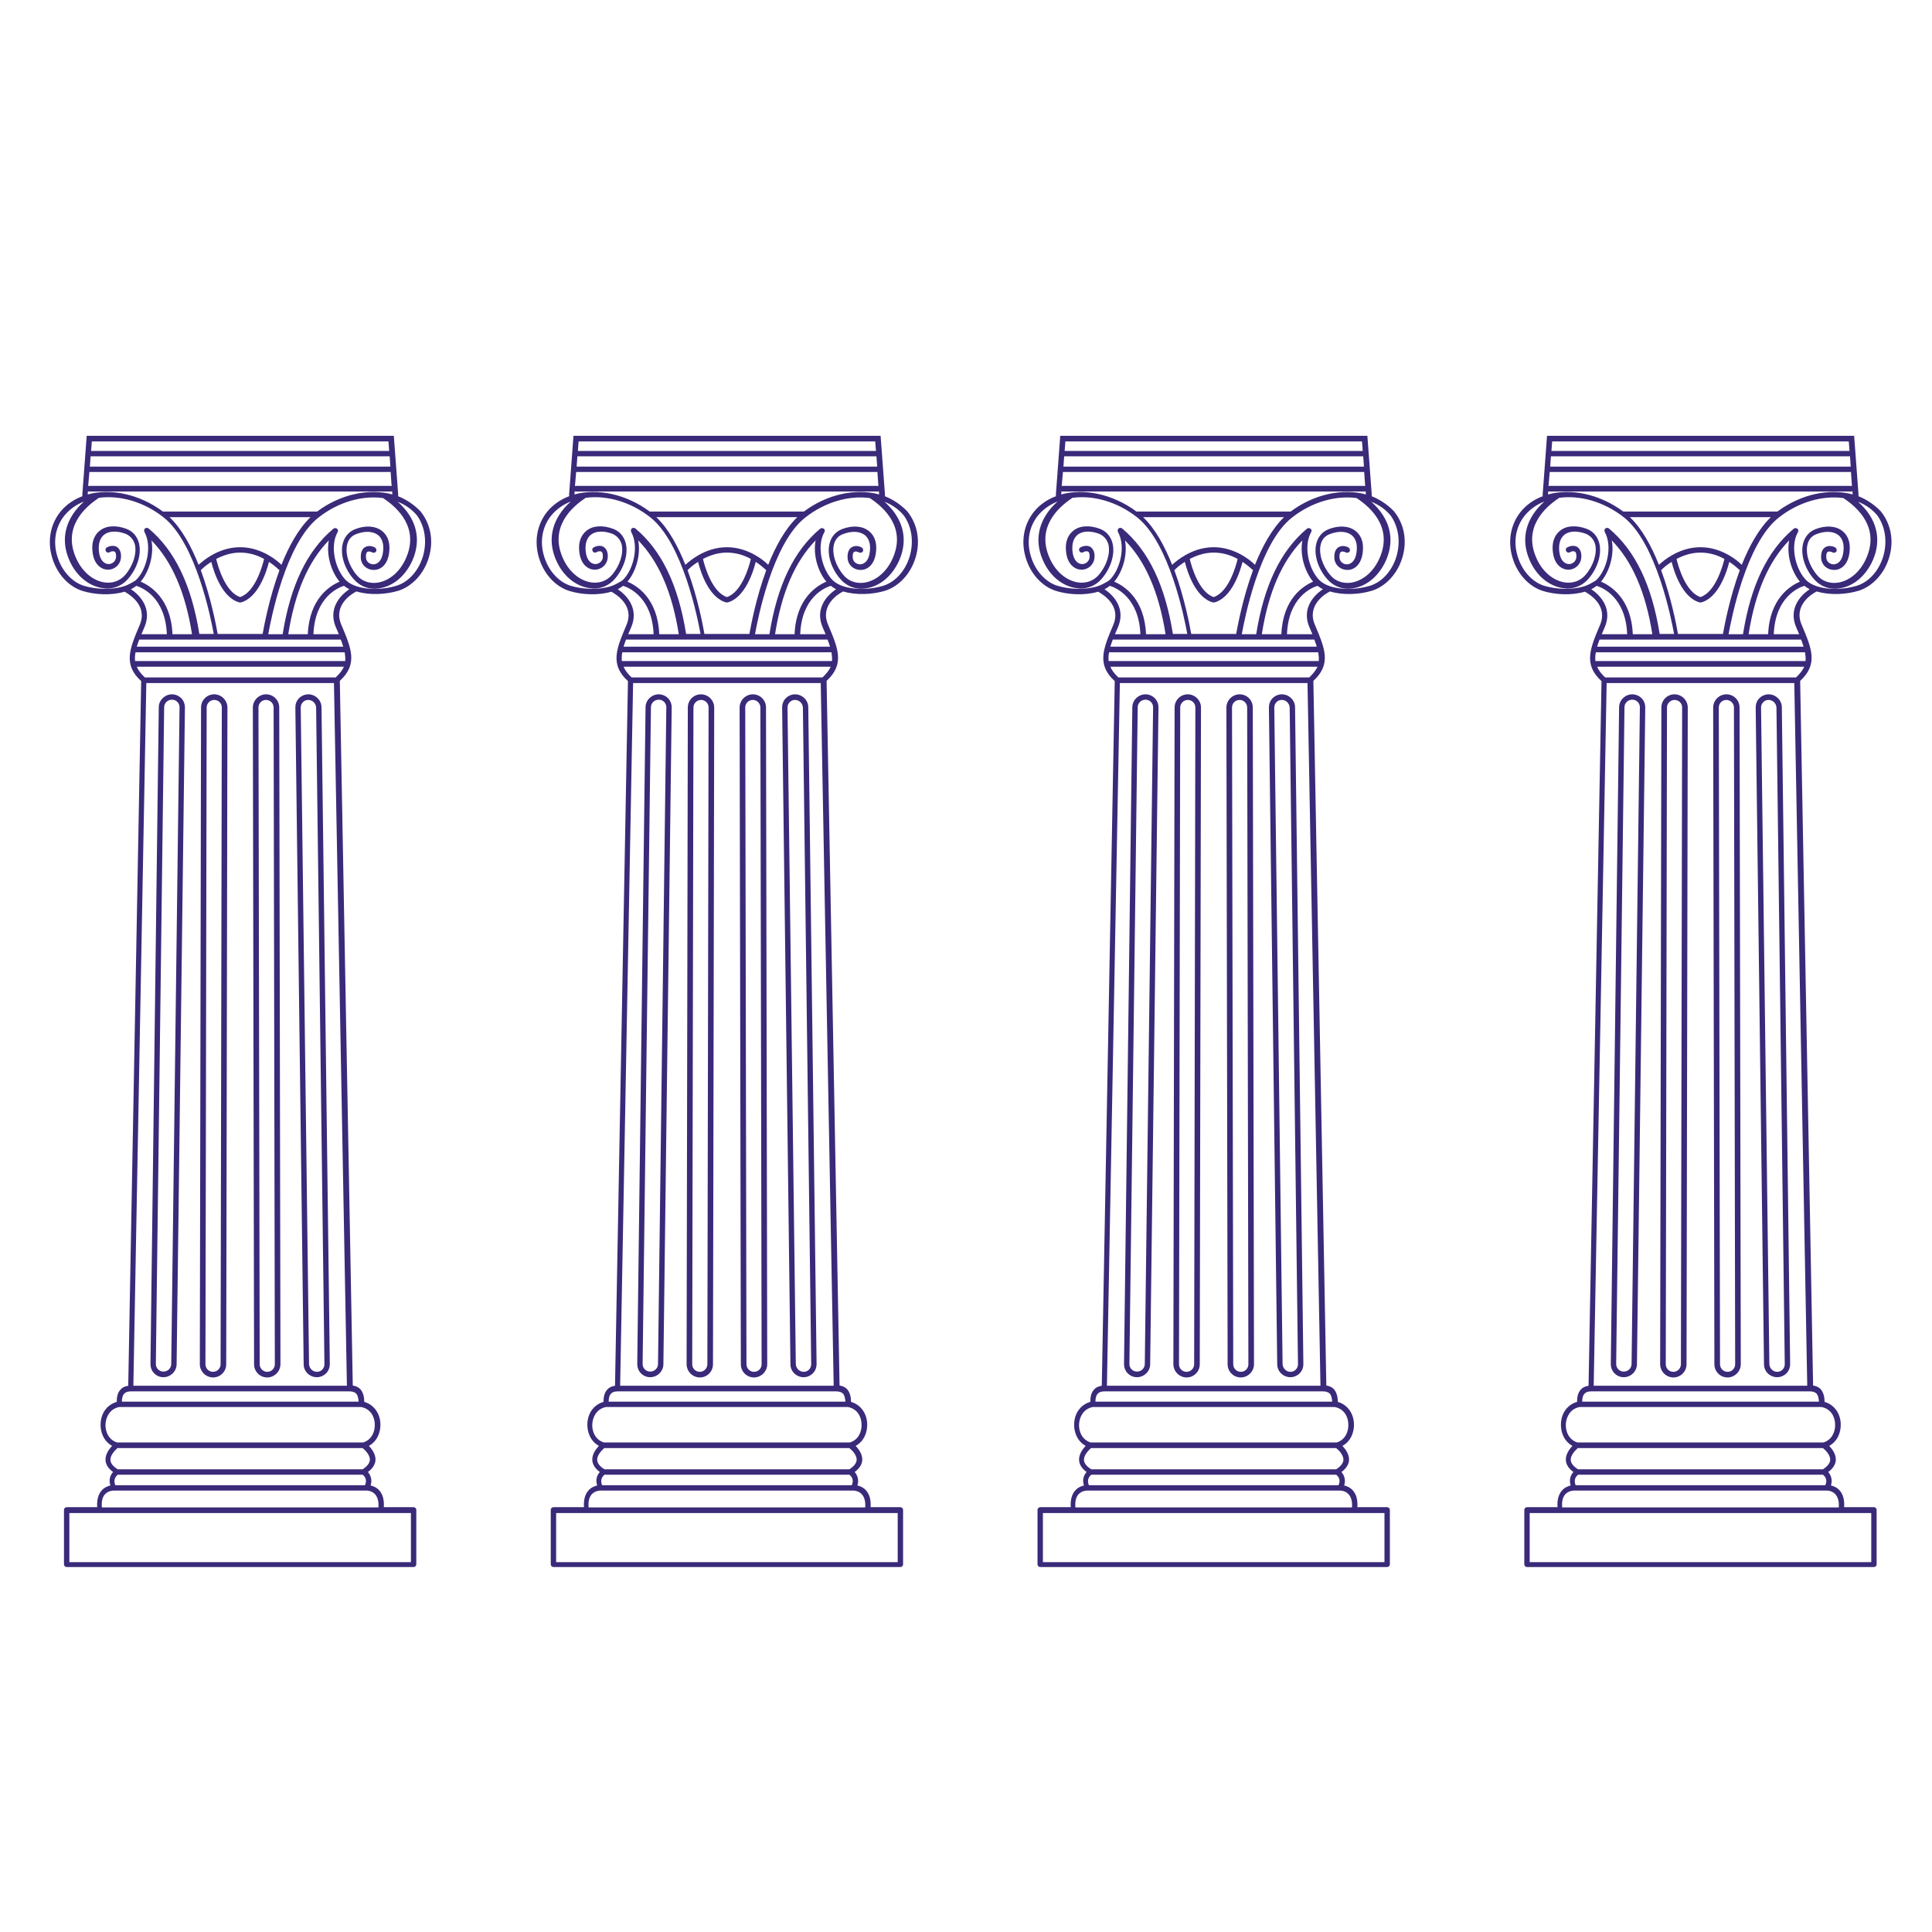 <svg xmlns="http://www.w3.org/2000/svg" xmlns:xlink="http://www.w3.org/1999/xlink" width="2000" zoomAndPan="magnify" viewBox="0 0 1500 1500" height="2000" preserveAspectRatio="xMidYMid meet" version="1.0"><defs><clipPath id="6418f84bb3"><path d="M 38 338.227 L 335 338.227 L 335 1216.781 L 38 1216.781 Z M 38 338.227 " clip-rule="nonzero"/></clipPath><clipPath id="ee8b56d3ba"><path d="M 416 338.227 L 713 338.227 L 713 1216.781 L 416 1216.781 Z M 416 338.227 " clip-rule="nonzero"/></clipPath><clipPath id="470be31421"><path d="M 794 338.227 L 1091 338.227 L 1091 1216.781 L 794 1216.781 Z M 794 338.227 " clip-rule="nonzero"/></clipPath><clipPath id="d9eba202fb"><path d="M 1172 338.227 L 1469 338.227 L 1469 1216.781 L 1172 1216.781 Z M 1172 338.227 " clip-rule="nonzero"/></clipPath></defs><g clip-path="url(#6418f84bb3)"><path fill="#3a2a79" d="M 308.988 385.215 C 309.176 384.836 309.176 384.645 309.176 384.266 L 305.762 338.359 L 67.316 338.359 L 63.898 384.266 C 63.898 384.645 63.898 384.836 64.09 385.215 C 57.449 387.68 51.57 391.664 47.016 397.164 C 39.051 407.031 36.586 420.117 40.566 433.207 C 44.363 445.727 53.277 455.402 64.09 458.816 C 73.953 461.852 86.664 462.422 96.719 459.387 C 100.133 461.281 114.93 470.008 108.48 485.184 C 100.703 503.586 95.391 515.914 109.617 528.812 L 99.562 1075.895 C 97.285 1076.273 95.199 1077.035 93.871 1078.551 C 91.027 1081.207 90.648 1085.379 90.648 1088.414 C 83.438 1090.504 78.508 1096.762 78.129 1105.109 C 77.75 1111.559 80.402 1118.957 87.043 1122.562 C 84.766 1125.027 81.73 1129.012 81.922 1133.562 C 82.109 1136.977 84.008 1140.203 87.801 1142.859 C 85.715 1145.133 84.199 1148.738 85.715 1153.293 C 83.629 1153.859 80.973 1154.809 78.887 1157.273 C 76.23 1160.309 75.094 1164.672 75.473 1170.176 L 51.762 1170.176 C 50.621 1170.176 49.672 1171.121 49.672 1172.262 L 49.672 1214.562 C 49.672 1215.703 50.621 1216.648 51.762 1216.648 L 321.129 1216.648 C 322.266 1216.648 323.215 1215.703 323.215 1214.562 L 323.215 1172.262 C 323.215 1171.121 322.266 1170.176 321.129 1170.176 L 297.984 1170.176 C 298.363 1164.672 297.227 1160.309 294.57 1157.273 C 292.484 1154.809 289.828 1153.859 287.742 1153.293 C 289.258 1148.738 287.551 1145.133 285.656 1142.859 C 289.258 1140.203 291.344 1136.977 291.535 1133.562 C 291.727 1129.012 288.691 1125.027 286.414 1122.562 C 293.051 1118.957 295.707 1111.559 295.328 1105.109 C 294.949 1096.953 290.016 1090.504 282.809 1088.414 C 282.809 1085.379 282.238 1081.207 279.586 1078.363 C 278.066 1076.844 276.168 1076.086 273.895 1075.707 L 263.84 528.625 C 278.066 515.535 272.754 503.395 264.977 484.996 C 258.527 469.82 273.133 460.902 276.738 459.195 C 286.602 462.23 299.504 461.66 309.367 458.625 C 319.988 455.211 329.094 445.539 332.887 433.02 C 336.871 419.93 334.406 406.84 326.438 396.977 C 321.508 391.855 315.625 387.871 308.988 385.215 Z M 71.297 342.723 L 301.59 342.723 L 302.156 350.121 L 70.73 350.121 Z M 70.352 354.293 L 302.539 354.293 L 303.105 362.262 L 69.781 362.262 Z M 69.402 366.434 L 303.297 366.434 L 304.055 377.438 C 303.863 377.438 303.676 377.246 303.297 377.246 L 69.211 377.246 C 69.023 377.246 68.832 377.246 68.453 377.438 Z M 68.262 381.422 C 68.645 381.609 68.832 381.609 69.211 381.609 L 303.484 381.609 C 303.863 381.609 304.246 381.422 304.434 381.422 L 304.625 383.887 C 286.98 378.953 264.41 383.508 246.199 397.164 L 126.5 397.164 C 108.098 383.508 85.715 378.953 68.074 383.887 Z M 185.875 467.73 C 186.062 467.73 186.254 467.73 186.445 467.73 C 186.633 467.73 186.824 467.73 187.012 467.73 C 200.48 464.129 206.93 443.832 208.828 436.242 C 212.621 438.707 215.277 441.176 216.984 442.691 C 209.016 464.316 205.035 485.941 203.895 492.203 L 168.992 492.203 C 167.852 485.754 163.871 464.316 155.902 442.691 C 157.609 440.984 160.266 438.52 164.059 436.242 C 165.957 444.02 172.406 464.129 185.875 467.73 Z M 167.852 433.965 C 172.977 431.312 179.234 429.035 186.445 429.035 C 193.652 429.035 199.91 431.121 205.035 433.965 C 203.707 439.656 198.016 459.766 186.445 463.559 C 174.871 459.766 169.18 439.656 167.852 433.965 Z M 208.637 431.121 C 202.758 427.707 195.168 424.859 186.445 424.859 C 177.719 424.859 170.129 427.707 164.25 431.121 C 159.887 433.586 156.473 436.434 154.195 438.52 C 148.504 424.293 141.105 410.445 131.621 401.527 L 241.074 401.527 C 231.59 410.633 224.191 424.293 218.504 438.52 C 216.414 436.434 213 433.586 208.637 431.121 Z M 96.148 455.211 C 95.957 455.211 95.957 455.211 96.148 455.211 C 87.043 458.059 74.523 457.68 65.227 454.832 C 55.934 451.988 47.965 443.262 44.551 432.07 C 40.945 420.496 43.035 408.738 50.242 400.012 C 54.227 395.27 59.348 391.664 65.227 389.387 C 51 402.098 46.637 418.223 53.656 434.535 C 58.777 446.676 68.453 454.832 79.266 456.539 C 80.594 456.73 81.73 456.918 83.059 456.918 C 89.508 456.918 95.199 454.266 99.375 449.52 C 106.582 441.176 109.996 430.363 107.91 421.824 C 106.582 416.516 103.168 412.531 98.234 410.633 C 90.27 407.598 82.492 407.977 77.559 411.961 C 74.332 414.426 70.73 419.359 71.867 428.656 C 73.004 438.707 79.074 442.312 83.82 442.312 C 89.129 442.312 93.305 438.328 93.871 433.398 C 94.441 428.086 92.355 425.809 90.836 424.672 C 87.992 422.965 84.578 424.102 82.871 425.051 C 81.922 425.621 81.543 426.949 82.301 428.086 C 82.871 429.035 84.199 429.414 85.336 428.656 C 86.094 428.086 87.801 427.707 88.941 428.277 C 89.887 428.844 90.27 430.363 90.078 432.828 C 89.699 436.055 86.855 437.949 84.387 437.949 C 81.164 437.949 77.559 435.293 76.801 428.086 C 76.23 422.207 77.559 417.844 80.785 415.188 C 84.578 412.152 90.836 411.961 97.477 414.426 C 101.082 415.945 103.547 418.789 104.684 422.586 C 106.391 429.602 103.355 439.277 97.098 446.484 C 93.113 451.039 87.234 453.125 80.973 452.176 C 71.68 450.66 63.332 443.449 58.777 432.637 C 48.914 409.496 65.418 394.129 76.23 386.922 C 76.422 386.73 76.609 386.543 76.609 386.543 C 92.543 384.266 111.516 389.387 127.07 401.719 C 152.109 421.637 163.68 479.684 165.957 492.203 L 154.766 492.203 C 148.695 454.266 135.797 427.328 115.309 410.254 C 114.551 409.684 113.41 409.684 112.652 410.254 C 111.895 410.824 111.703 411.961 112.082 412.91 C 118.531 424.48 113.602 443.07 105.254 450.66 C 101.84 452.746 99.184 454.266 96.148 455.211 Z M 117.586 419.551 C 133.52 435.863 143.953 459.953 149.074 492.391 L 133.898 492.391 C 132.762 464.508 116.445 454.645 109.238 451.609 C 115.875 443.641 119.672 430.742 117.586 419.551 Z M 101.648 457.488 C 103.168 456.73 104.684 455.781 105.824 454.832 C 110.188 456.16 128.398 463.559 129.535 492.391 L 109.809 492.391 C 110.566 490.684 111.324 488.977 112.082 487.082 C 118.152 473.043 109.426 462.609 101.648 457.488 Z M 295.707 1174.727 L 319.039 1174.727 L 319.039 1212.855 L 53.848 1212.855 L 53.848 1174.727 Z M 291.344 1160.309 C 293.242 1162.586 294.191 1166 293.812 1170.363 L 79.074 1170.363 C 78.695 1165.812 79.457 1162.586 81.352 1160.309 C 84.008 1157.273 87.992 1157.273 88.18 1157.273 L 284.516 1157.273 C 284.895 1157.273 288.691 1157.273 291.344 1160.309 Z M 91.406 1144.945 L 281.48 1144.945 C 282.809 1145.895 285.465 1148.551 283.379 1153.102 L 89.508 1153.102 C 87.613 1148.551 90.27 1145.895 91.406 1144.945 Z M 287.172 1133.562 C 286.98 1136.027 285.086 1138.496 281.48 1140.773 L 91.406 1140.773 C 87.801 1138.496 85.906 1136.219 85.715 1133.562 C 85.527 1129.77 89.32 1125.977 91.215 1124.27 L 281.48 1124.27 C 283 1125.406 287.363 1129.391 287.172 1133.562 Z M 280.344 1092.398 C 287.742 1093.727 290.777 1099.988 290.965 1105.488 C 291.344 1111.18 288.691 1117.82 282.051 1119.906 L 90.836 1119.906 C 84.199 1117.82 81.543 1111.18 81.922 1105.488 C 82.301 1100.176 85.145 1093.918 92.543 1092.398 Z M 271.426 1080.258 C 273.516 1080.258 275.223 1080.828 276.359 1081.777 C 277.875 1083.293 278.258 1085.949 278.445 1088.227 L 94.633 1088.227 C 94.633 1085.949 95.012 1083.293 96.719 1081.777 C 97.668 1080.828 99.375 1080.258 101.461 1080.258 C 101.461 1080.258 101.648 1080.258 101.648 1080.258 Z M 269.34 1075.895 L 103.547 1075.895 L 113.602 530.332 L 259.285 530.332 Z M 260.613 525.969 L 112.461 525.969 C 109.426 523.125 107.34 520.469 106.203 517.621 L 267.062 517.621 C 265.734 520.469 263.648 523.125 260.613 525.969 Z M 268.012 513.258 L 104.875 513.258 C 104.684 511.172 104.684 508.895 105.254 506.43 L 267.633 506.43 C 268.012 508.895 268.203 511.172 268.012 513.258 Z M 264.598 496.566 C 265.355 498.461 265.926 500.359 266.496 502.066 L 106.203 502.066 C 106.773 500.359 107.34 498.461 108.098 496.566 Z M 263.648 451.609 C 256.441 454.645 240.129 464.508 238.988 492.391 L 223.812 492.391 C 228.934 459.953 239.367 435.863 255.305 419.551 C 253.215 430.742 257.012 443.641 263.648 451.609 Z M 260.805 487.082 C 261.562 488.977 262.32 490.684 263.082 492.391 L 243.352 492.391 C 244.492 463.559 262.703 456.16 267.062 454.832 C 268.391 455.781 269.719 456.73 271.238 457.488 C 263.461 462.609 254.734 473.043 260.805 487.082 Z M 328.336 432.07 C 324.922 443.262 317.145 451.988 307.66 454.832 C 298.363 457.68 286.035 458.246 276.93 455.211 C 273.895 454.266 271.047 452.746 268.961 450.848 C 260.613 443.07 255.684 424.48 262.133 413.102 C 262.699 412.152 262.512 411.012 261.562 410.445 C 260.805 409.875 259.668 409.875 258.906 410.445 C 238.422 427.516 225.52 454.453 219.449 492.391 L 208.258 492.391 C 210.535 479.871 221.918 421.824 247.145 401.906 C 262.703 389.578 281.672 384.457 297.605 386.73 C 297.793 386.922 297.793 387.113 297.984 387.113 C 308.797 394.32 325.301 409.684 315.438 432.828 C 310.883 443.641 302.539 450.848 293.242 452.367 C 286.98 453.316 280.91 451.23 277.117 446.676 C 270.859 439.469 267.824 429.793 269.531 422.773 C 270.48 418.789 272.945 415.945 276.738 414.617 C 283.188 412.152 289.449 412.34 293.434 415.375 C 296.656 417.844 298.176 422.395 297.414 428.277 C 296.656 435.484 293.051 438.141 289.828 438.141 C 287.172 438.141 284.328 436.242 284.137 433.02 C 283.945 430.551 284.328 429.035 285.273 428.465 C 286.223 427.895 287.93 428.277 288.879 428.844 C 289.828 429.414 291.156 429.223 291.914 428.277 C 292.484 427.328 292.293 426 291.344 425.242 C 289.637 424.102 286.035 423.152 283.379 424.859 C 281.672 425.809 279.773 428.277 280.152 433.586 C 280.531 438.707 284.895 442.504 290.207 442.504 C 290.207 442.504 290.207 442.504 290.398 442.504 C 295.141 442.504 301.02 438.898 302.156 428.844 C 303.297 419.359 299.691 414.617 296.469 412.152 C 291.344 408.168 283.566 407.789 275.789 410.824 C 270.859 412.719 267.445 416.703 266.117 422.016 C 264.027 430.363 267.254 441.363 274.652 449.711 C 278.824 454.453 284.516 457.109 290.965 457.109 C 292.293 457.109 293.434 456.918 294.762 456.73 C 305.574 455.023 315.059 446.867 320.367 434.727 C 327.387 418.41 323.215 402.289 308.797 389.578 C 314.68 391.855 319.801 395.457 323.781 400.199 C 329.852 408.738 331.75 420.309 328.336 432.07 Z M 328.336 432.07 " fill-opacity="1" fill-rule="nonzero"/></g><path fill="#3a2a79" d="M 133.52 539.059 C 128.016 539.059 123.273 543.609 123.273 549.113 L 116.824 1059.012 C 116.824 1061.668 117.773 1064.324 119.672 1066.223 C 121.566 1068.117 124.035 1069.258 126.879 1069.258 C 132.379 1069.258 137.121 1064.703 137.121 1059.203 L 143.574 549.301 C 143.574 546.645 142.625 543.988 140.727 542.094 C 138.828 540.195 136.176 539.059 133.52 539.059 Z M 132.949 1059.012 C 132.949 1062.238 130.293 1064.895 126.879 1064.895 C 125.363 1064.895 123.844 1064.324 122.707 1063.188 C 121.566 1062.047 121 1060.531 121 1059.012 L 127.449 549.113 C 127.449 545.887 130.105 543.23 133.52 543.23 C 135.035 543.23 136.555 543.801 137.691 544.938 C 138.832 546.078 139.398 547.594 139.398 549.113 Z M 132.949 1059.012 " fill-opacity="1" fill-rule="nonzero"/><path fill="#3a2a79" d="M 239.367 539.059 C 236.715 539.059 234.059 540.195 232.16 542.094 C 230.262 543.988 229.316 546.645 229.316 549.301 L 235.766 1059.203 C 235.766 1064.895 240.508 1069.258 246.008 1069.258 C 248.664 1069.258 251.32 1068.117 253.215 1066.223 C 255.113 1064.324 256.062 1061.668 256.062 1059.012 L 249.613 549.113 C 249.613 543.609 244.871 539.059 239.367 539.059 Z M 250.18 1063.375 C 249.043 1064.516 247.715 1065.082 246.008 1065.082 C 242.781 1065.082 240.129 1062.426 239.938 1059.203 L 233.488 549.301 C 233.488 547.785 234.059 546.266 235.195 545.129 C 236.332 543.988 237.66 543.422 239.367 543.422 C 242.594 543.422 245.25 546.078 245.438 549.301 L 251.887 1059.203 C 251.887 1060.719 251.32 1062.238 250.18 1063.375 Z M 250.18 1063.375 " fill-opacity="1" fill-rule="nonzero"/><path fill="#3a2a79" d="M 166.336 539.059 C 160.645 539.059 156.094 543.609 156.094 549.301 L 155.145 1059.203 C 155.145 1061.859 156.281 1064.516 158.18 1066.41 C 160.074 1068.309 162.73 1069.445 165.387 1069.445 C 171.078 1069.445 175.633 1064.895 175.633 1059.203 L 176.578 549.301 C 176.578 546.645 175.441 543.988 173.543 542.094 C 171.648 540.195 168.992 539.059 166.336 539.059 Z M 171.27 1059.203 C 171.27 1062.426 168.613 1065.082 165.387 1065.082 C 163.871 1065.082 162.352 1064.516 161.215 1063.375 C 160.074 1062.238 159.508 1060.719 159.508 1059.203 L 160.457 549.301 C 160.457 546.078 163.109 543.422 166.336 543.422 C 167.855 543.422 169.371 543.988 170.508 545.129 C 171.648 546.266 172.215 547.785 172.215 549.301 Z M 171.27 1059.203 " fill-opacity="1" fill-rule="nonzero"/><path fill="#3a2a79" d="M 206.551 539.059 C 203.895 539.059 201.238 540.195 199.344 542.094 C 197.445 543.988 196.309 546.645 196.309 549.301 L 197.258 1059.203 C 197.258 1064.895 201.809 1069.445 207.5 1069.445 C 210.156 1069.445 212.812 1068.309 214.707 1066.41 C 216.605 1064.516 217.742 1061.859 217.742 1059.203 L 216.797 549.301 C 216.797 543.609 212.242 539.059 206.551 539.059 Z M 211.672 1063.375 C 210.535 1064.516 209.016 1065.082 207.5 1065.082 C 204.273 1065.082 201.621 1062.426 201.621 1059.203 L 200.672 549.301 C 200.672 547.785 201.238 546.266 202.379 545.129 C 203.516 543.988 205.035 543.422 206.551 543.422 C 209.777 543.422 212.434 546.078 212.434 549.301 L 213.379 1059.203 C 213.379 1060.719 212.812 1062.238 211.672 1063.375 Z M 211.672 1063.375 " fill-opacity="1" fill-rule="nonzero"/><g clip-path="url(#ee8b56d3ba)"><path fill="#3a2a79" d="M 686.918 385.215 C 687.109 384.836 687.109 384.645 687.109 384.266 L 683.695 338.359 L 445.246 338.359 L 441.832 384.266 C 441.832 384.645 441.832 384.836 442.023 385.215 C 435.383 387.68 429.5 391.664 424.949 397.164 C 416.98 407.031 414.516 420.117 418.5 433.207 C 422.293 445.727 431.207 455.402 442.023 458.816 C 451.887 461.852 464.594 462.422 474.648 459.387 C 478.062 461.281 492.859 470.008 486.41 485.184 C 478.633 503.586 473.32 515.914 487.547 528.812 L 477.496 1075.895 C 475.219 1076.273 473.133 1077.035 471.805 1078.551 C 468.957 1081.207 468.578 1085.379 468.578 1088.414 C 461.371 1090.504 456.438 1096.762 456.059 1105.109 C 455.68 1111.559 458.336 1118.957 464.977 1122.562 C 462.699 1125.027 459.664 1129.012 459.852 1133.562 C 460.043 1136.977 461.941 1140.203 465.734 1142.859 C 463.648 1145.133 462.129 1148.738 463.648 1153.293 C 461.559 1153.859 458.906 1154.809 456.816 1157.273 C 454.16 1160.309 453.023 1164.672 453.402 1170.176 L 429.691 1170.176 C 428.555 1170.176 427.605 1171.121 427.605 1172.262 L 427.605 1214.562 C 427.605 1215.703 428.555 1216.648 429.691 1216.648 L 699.059 1216.648 C 700.195 1216.648 701.145 1215.703 701.145 1214.562 L 701.145 1172.262 C 701.145 1171.121 700.195 1170.176 699.059 1170.176 L 675.914 1170.176 C 676.297 1164.672 675.156 1160.309 672.5 1157.273 C 670.414 1154.809 667.758 1153.859 665.672 1153.293 C 667.191 1148.738 665.484 1145.133 663.586 1142.859 C 667.191 1140.203 669.277 1136.977 669.465 1133.562 C 669.656 1129.012 666.621 1125.027 664.344 1122.562 C 670.984 1118.957 673.641 1111.559 673.262 1105.109 C 672.879 1096.953 667.949 1090.504 660.742 1088.414 C 660.742 1085.379 660.172 1081.207 657.516 1078.363 C 655.996 1076.844 654.102 1076.086 651.824 1075.707 L 641.77 528.625 C 655.996 515.535 650.688 503.395 642.91 484.996 C 636.461 469.82 651.066 460.902 654.672 459.195 C 664.535 462.23 677.434 461.66 687.297 458.625 C 697.922 455.211 707.027 445.539 710.82 433.02 C 714.805 419.93 712.336 406.84 704.371 396.977 C 699.438 391.855 693.559 387.871 686.918 385.215 Z M 449.23 342.723 L 679.52 342.723 L 680.09 350.121 L 448.66 350.121 Z M 448.281 354.293 L 680.469 354.293 L 681.039 362.262 L 447.711 362.262 Z M 447.332 366.434 L 681.227 366.434 L 681.984 377.438 C 681.797 377.438 681.605 377.246 681.227 377.246 L 447.145 377.246 C 446.953 377.246 446.766 377.246 446.383 377.438 Z M 446.195 381.422 C 446.574 381.609 446.766 381.609 447.145 381.609 L 681.418 381.609 C 681.797 381.609 682.176 381.422 682.367 381.422 L 682.555 383.887 C 664.914 378.953 642.34 383.508 624.129 397.164 L 504.43 397.164 C 486.031 383.508 463.648 378.953 446.004 383.887 Z M 563.805 467.73 C 563.996 467.73 564.184 467.73 564.375 467.73 C 564.566 467.73 564.754 467.73 564.945 467.73 C 578.414 464.129 584.863 443.832 586.758 436.242 C 590.555 438.707 593.207 441.176 594.914 442.691 C 586.949 464.316 582.965 485.941 581.828 492.203 L 546.922 492.203 C 545.785 485.754 541.801 464.316 533.836 442.691 C 535.543 440.984 538.195 438.52 541.992 436.242 C 543.887 444.02 550.336 464.129 563.805 467.73 Z M 545.785 433.965 C 550.906 431.312 557.168 429.035 564.375 429.035 C 571.582 429.035 577.844 431.121 582.965 433.965 C 581.637 439.656 575.945 459.766 564.375 463.559 C 552.805 459.766 547.113 439.656 545.785 433.965 Z M 586.57 431.121 C 580.688 427.707 573.102 424.859 564.375 424.859 C 555.648 424.859 548.062 427.707 542.18 431.121 C 537.816 433.586 534.402 436.434 532.125 438.52 C 526.438 424.293 519.039 410.445 509.555 401.527 L 619.008 401.527 C 609.523 410.633 602.125 424.293 596.434 438.52 C 594.348 436.434 590.934 433.586 586.57 431.121 Z M 474.078 455.211 C 473.891 455.211 473.891 455.211 474.078 455.211 C 464.977 458.059 452.453 457.68 443.16 454.832 C 433.863 451.988 425.898 443.262 422.484 432.07 C 418.879 420.496 420.965 408.738 428.172 400.012 C 432.156 395.27 437.277 391.664 443.16 389.387 C 428.934 402.098 424.57 418.223 431.59 434.535 C 436.711 446.676 446.383 454.832 457.195 456.539 C 458.523 456.73 459.664 456.918 460.992 456.918 C 467.441 456.918 473.133 454.266 477.305 449.52 C 484.512 441.176 487.93 430.363 485.84 421.824 C 484.512 416.516 481.098 412.531 476.168 410.633 C 468.199 407.598 460.422 407.977 455.488 411.961 C 452.266 414.426 448.66 419.359 449.801 428.656 C 450.938 438.707 457.008 442.312 461.75 442.312 C 467.062 442.312 471.234 438.328 471.805 433.398 C 472.371 428.086 470.285 425.809 468.77 424.672 C 465.922 422.965 462.508 424.102 460.801 425.051 C 459.852 425.621 459.473 426.949 460.23 428.086 C 460.801 429.035 462.129 429.414 463.266 428.656 C 464.027 428.086 465.734 427.707 466.871 428.277 C 467.82 428.844 468.199 430.363 468.012 432.828 C 467.629 436.055 464.785 437.949 462.32 437.949 C 459.094 437.949 455.488 435.293 454.73 428.086 C 454.16 422.207 455.488 417.844 458.715 415.188 C 462.508 412.152 468.77 411.961 475.406 414.426 C 479.012 415.945 481.477 418.789 482.617 422.586 C 484.324 429.602 481.289 439.277 475.027 446.484 C 471.043 451.039 465.164 453.125 458.906 452.176 C 449.609 450.66 441.262 443.449 436.711 432.637 C 426.848 409.496 443.348 394.129 454.16 386.922 C 454.352 386.73 454.543 386.543 454.543 386.543 C 470.477 384.266 489.445 389.387 505 401.719 C 530.039 421.637 541.613 479.684 543.887 492.203 L 532.695 492.203 C 526.625 454.266 513.727 427.328 493.238 410.254 C 492.48 409.684 491.344 409.684 490.582 410.254 C 489.824 410.824 489.637 411.961 490.016 412.91 C 496.465 424.48 491.531 443.07 483.184 450.66 C 479.77 452.746 477.113 454.266 474.078 455.211 Z M 495.516 419.551 C 511.449 435.863 521.883 459.953 527.004 492.391 L 511.828 492.391 C 510.691 464.508 494.379 454.645 487.168 451.609 C 493.809 443.641 497.602 430.742 495.516 419.551 Z M 479.582 457.488 C 481.098 456.73 482.617 455.781 483.754 454.832 C 488.117 456.16 506.328 463.559 507.465 492.391 L 487.738 492.391 C 488.496 490.684 489.254 488.977 490.016 487.082 C 496.086 473.043 487.359 462.609 479.582 457.488 Z M 673.641 1174.727 L 696.973 1174.727 L 696.973 1212.855 L 431.777 1212.855 L 431.777 1174.727 Z M 669.277 1160.309 C 671.172 1162.586 672.121 1166 671.742 1170.363 L 457.008 1170.363 C 456.629 1165.812 457.387 1162.586 459.285 1160.309 C 461.941 1157.273 465.922 1157.273 466.113 1157.273 L 662.449 1157.273 C 662.828 1157.273 666.621 1157.273 669.277 1160.309 Z M 469.336 1144.945 L 659.414 1144.945 C 660.742 1145.895 663.395 1148.551 661.309 1153.102 L 467.441 1153.102 C 465.543 1148.551 468.199 1145.895 469.336 1144.945 Z M 665.102 1133.562 C 664.914 1136.027 663.016 1138.496 659.414 1140.773 L 469.336 1140.773 C 465.734 1138.496 463.836 1136.219 463.648 1133.562 C 463.457 1129.77 467.25 1125.977 469.148 1124.27 L 659.414 1124.27 C 660.93 1125.406 665.293 1129.391 665.102 1133.562 Z M 658.273 1092.398 C 665.672 1093.727 668.707 1099.988 668.898 1105.488 C 669.277 1111.18 666.621 1117.82 659.98 1119.906 L 468.77 1119.906 C 462.129 1117.82 459.473 1111.18 459.852 1105.488 C 460.23 1100.176 463.078 1093.918 470.477 1092.398 Z M 649.359 1080.258 C 651.445 1080.258 653.152 1080.828 654.289 1081.777 C 655.809 1083.293 656.188 1085.949 656.379 1088.227 L 472.562 1088.227 C 472.562 1085.949 472.941 1083.293 474.648 1081.777 C 475.598 1080.828 477.305 1080.258 479.391 1080.258 C 479.391 1080.258 479.582 1080.258 479.582 1080.258 Z M 647.273 1075.895 L 481.477 1075.895 L 491.531 530.332 L 637.219 530.332 Z M 638.547 525.969 L 490.395 525.969 C 487.359 523.125 485.273 520.469 484.133 517.621 L 644.996 517.621 C 643.668 520.469 641.582 523.125 638.547 525.969 Z M 645.945 513.258 L 482.805 513.258 C 482.617 511.172 482.617 508.895 483.184 506.43 L 645.566 506.43 C 645.945 508.895 646.133 511.172 645.945 513.258 Z M 642.531 496.566 C 643.289 498.461 643.859 500.359 644.426 502.066 L 484.133 502.066 C 484.703 500.359 485.273 498.461 486.031 496.566 Z M 641.582 451.609 C 634.371 454.645 618.059 464.508 616.922 492.391 L 601.746 492.391 C 606.867 459.953 617.301 435.863 633.234 419.551 C 631.148 430.742 634.941 443.641 641.582 451.609 Z M 638.734 487.082 C 639.496 488.977 640.254 490.684 641.012 492.391 L 621.285 492.391 C 622.422 463.559 640.633 456.16 644.996 454.832 C 646.324 455.781 647.652 456.73 649.168 457.488 C 641.391 462.609 632.664 473.043 638.734 487.082 Z M 706.266 432.07 C 702.852 443.262 695.074 451.988 685.59 454.832 C 676.297 457.68 663.965 458.246 654.859 455.211 C 651.824 454.266 648.98 452.746 646.891 450.848 C 638.547 443.07 633.613 424.48 640.062 413.102 C 640.633 412.152 640.441 411.012 639.496 410.445 C 638.734 409.875 637.598 409.875 636.84 410.445 C 616.352 427.516 603.453 454.453 597.383 492.391 L 586.191 492.391 C 588.465 479.871 599.848 421.824 625.078 401.906 C 640.633 389.578 659.602 384.457 675.535 386.73 C 675.727 386.922 675.727 387.113 675.918 387.113 C 686.73 394.32 703.23 409.684 693.367 432.828 C 688.816 443.641 680.469 450.848 671.172 452.367 C 664.914 453.316 658.844 451.23 655.051 446.676 C 648.789 439.469 645.754 429.793 647.461 422.773 C 648.41 418.789 650.875 415.945 654.672 414.617 C 661.121 412.152 667.379 412.34 671.363 415.375 C 674.59 417.844 676.105 422.395 675.348 428.277 C 674.59 435.484 670.984 438.141 667.758 438.141 C 665.102 438.141 662.258 436.242 662.066 433.02 C 661.879 430.551 662.258 429.035 663.207 428.465 C 664.156 427.895 665.863 428.277 666.812 428.844 C 667.758 429.414 669.086 429.223 669.848 428.277 C 670.414 427.328 670.227 426 669.277 425.242 C 667.57 424.102 663.965 423.152 661.309 424.859 C 659.602 425.809 657.707 428.277 658.086 433.586 C 658.465 438.707 662.828 442.504 668.137 442.504 C 668.137 442.504 668.137 442.504 668.328 442.504 C 673.07 442.504 678.949 438.898 680.09 428.844 C 681.227 419.359 677.625 414.617 674.398 412.152 C 669.277 408.168 661.5 407.789 653.723 410.824 C 648.789 412.719 645.375 416.703 644.047 422.016 C 641.961 430.363 645.184 441.363 652.582 449.711 C 656.758 454.453 662.449 457.109 668.898 457.109 C 670.227 457.109 671.363 456.918 672.691 456.73 C 683.504 455.023 692.988 446.867 698.301 434.727 C 705.32 418.41 701.145 402.289 686.73 389.578 C 692.609 391.855 697.73 395.457 701.715 400.199 C 707.785 408.738 709.684 420.309 706.266 432.07 Z M 706.266 432.07 " fill-opacity="1" fill-rule="nonzero"/></g><path fill="#3a2a79" d="M 511.449 539.059 C 505.949 539.059 501.207 543.609 501.207 549.113 L 494.758 1059.012 C 494.758 1061.668 495.707 1064.324 497.602 1066.223 C 499.5 1068.117 501.965 1069.258 504.812 1069.258 C 510.312 1069.258 515.055 1064.703 515.055 1059.203 L 521.504 549.301 C 521.504 546.645 520.555 543.988 518.66 542.094 C 516.762 540.195 514.105 539.059 511.449 539.059 Z M 510.883 1059.012 C 510.883 1062.238 508.227 1064.895 504.812 1064.895 C 503.293 1064.895 501.777 1064.324 500.637 1063.188 C 499.5 1062.047 498.93 1060.531 498.93 1059.012 L 505.379 549.113 C 505.379 545.887 508.035 543.23 511.449 543.23 C 512.969 543.23 514.484 543.801 515.625 544.938 C 516.762 546.078 517.332 547.594 517.332 549.113 Z M 510.883 1059.012 " fill-opacity="1" fill-rule="nonzero"/><path fill="#3a2a79" d="M 617.301 539.059 C 614.645 539.059 611.988 540.195 610.09 542.094 C 608.195 543.988 607.246 546.645 607.246 549.301 L 613.695 1059.203 C 613.695 1064.895 618.438 1069.258 623.938 1069.258 C 626.594 1069.258 629.25 1068.117 631.148 1066.223 C 633.043 1064.324 633.992 1061.668 633.992 1059.012 L 627.543 549.113 C 627.543 543.609 622.801 539.059 617.301 539.059 Z M 628.113 1063.375 C 626.973 1064.516 625.648 1065.082 623.938 1065.082 C 620.715 1065.082 618.059 1062.426 617.867 1059.203 L 611.418 549.301 C 611.418 547.785 611.988 546.266 613.125 545.129 C 614.266 543.988 615.594 543.422 617.301 543.422 C 620.523 543.422 623.18 546.078 623.371 549.301 L 629.82 1059.203 C 629.82 1060.719 629.25 1062.238 628.113 1063.375 Z M 628.113 1063.375 " fill-opacity="1" fill-rule="nonzero"/><path fill="#3a2a79" d="M 544.266 539.059 C 538.578 539.059 534.023 543.609 534.023 549.301 L 533.074 1059.203 C 533.074 1061.859 534.215 1064.516 536.109 1066.41 C 538.008 1068.309 540.664 1069.445 543.32 1069.445 C 549.008 1069.445 553.562 1064.895 553.562 1059.203 L 554.512 549.301 C 554.512 546.645 553.371 543.988 551.477 542.094 C 549.578 540.195 546.922 539.059 544.266 539.059 Z M 549.199 1059.203 C 549.199 1062.426 546.543 1065.082 543.32 1065.082 C 541.801 1065.082 540.285 1064.516 539.145 1063.375 C 538.008 1062.238 537.438 1060.719 537.438 1059.203 L 538.387 549.301 C 538.387 546.078 541.043 543.422 544.266 543.422 C 545.785 543.422 547.301 543.988 548.441 545.129 C 549.578 546.266 550.148 547.785 550.148 549.301 Z M 549.199 1059.203 " fill-opacity="1" fill-rule="nonzero"/><path fill="#3a2a79" d="M 584.484 539.059 C 581.828 539.059 579.172 540.195 577.273 542.094 C 575.379 543.988 574.238 546.645 574.238 549.301 L 575.188 1059.203 C 575.188 1064.895 579.742 1069.445 585.43 1069.445 C 588.086 1069.445 590.742 1068.309 592.641 1066.41 C 594.535 1064.516 595.676 1061.859 595.676 1059.203 L 594.727 549.301 C 594.727 543.609 590.172 539.059 584.484 539.059 Z M 589.605 1063.375 C 588.465 1064.516 586.949 1065.082 585.43 1065.082 C 582.207 1065.082 579.551 1062.426 579.551 1059.203 L 578.602 549.301 C 578.602 547.785 579.172 546.266 580.309 545.129 C 581.449 543.988 582.965 543.422 584.484 543.422 C 587.707 543.422 590.363 546.078 590.363 549.301 L 591.312 1059.203 C 591.312 1060.719 590.742 1062.238 589.605 1063.375 Z M 589.605 1063.375 " fill-opacity="1" fill-rule="nonzero"/><g clip-path="url(#470be31421)"><path fill="#3a2a79" d="M 1064.852 385.215 C 1065.039 384.836 1065.039 384.645 1065.039 384.266 L 1061.625 338.359 L 823.18 338.359 L 819.762 384.266 C 819.762 384.645 819.762 384.836 819.953 385.215 C 813.312 387.68 807.434 391.664 802.879 397.164 C 794.914 407.031 792.445 420.117 796.43 433.207 C 800.227 445.727 809.141 455.402 819.953 458.816 C 829.816 461.852 842.527 462.422 852.582 459.387 C 855.996 461.281 870.793 470.008 864.34 485.184 C 856.562 503.586 851.254 515.914 865.48 528.812 L 855.426 1075.895 C 853.148 1076.273 851.062 1077.035 849.734 1078.551 C 846.891 1081.207 846.512 1085.379 846.512 1088.414 C 839.301 1090.504 834.371 1096.762 833.992 1105.109 C 833.609 1111.559 836.266 1118.957 842.906 1122.562 C 840.629 1125.027 837.594 1129.012 837.785 1133.562 C 837.973 1136.977 839.871 1140.203 843.664 1142.859 C 841.578 1145.133 840.062 1148.738 841.578 1153.293 C 839.492 1153.859 836.836 1154.809 834.75 1157.273 C 832.094 1160.309 830.957 1164.672 831.336 1170.176 L 807.621 1170.176 C 806.484 1170.176 805.535 1171.121 805.535 1172.262 L 805.535 1214.562 C 805.535 1215.703 806.484 1216.648 807.621 1216.648 L 1076.992 1216.648 C 1078.129 1216.648 1079.078 1215.703 1079.078 1214.562 L 1079.078 1172.262 C 1079.078 1171.121 1078.129 1170.176 1076.992 1170.176 L 1053.848 1170.176 C 1054.227 1164.672 1053.09 1160.309 1050.434 1157.273 C 1048.348 1154.809 1045.691 1153.859 1043.605 1153.293 C 1045.121 1148.738 1043.414 1145.133 1041.516 1142.859 C 1045.121 1140.203 1047.207 1136.977 1047.398 1133.562 C 1047.586 1129.012 1044.551 1125.027 1042.277 1122.562 C 1048.914 1118.957 1051.57 1111.559 1051.191 1105.109 C 1050.812 1096.953 1045.879 1090.504 1038.672 1088.414 C 1038.672 1085.379 1038.102 1081.207 1035.445 1078.363 C 1033.93 1076.844 1032.031 1076.086 1029.758 1075.707 L 1019.703 528.625 C 1033.93 515.535 1028.617 503.395 1020.84 484.996 C 1014.391 469.82 1028.996 460.902 1032.602 459.195 C 1042.465 462.23 1055.363 461.66 1065.23 458.625 C 1075.852 455.211 1084.957 445.539 1088.75 433.02 C 1092.734 419.93 1090.27 406.84 1082.301 396.977 C 1077.371 391.855 1071.488 387.871 1064.852 385.215 Z M 827.16 342.723 L 1057.453 342.723 L 1058.02 350.121 L 826.594 350.121 Z M 826.215 354.293 L 1058.398 354.293 L 1058.969 362.262 L 825.645 362.262 Z M 825.266 366.434 L 1059.16 366.434 L 1059.918 377.438 C 1059.727 377.438 1059.539 377.246 1059.16 377.246 L 825.074 377.246 C 824.887 377.246 824.695 377.246 824.316 377.438 Z M 824.125 381.422 C 824.504 381.609 824.695 381.609 825.074 381.609 L 1059.348 381.609 C 1059.727 381.609 1060.109 381.422 1060.297 381.422 L 1060.488 383.887 C 1042.844 378.953 1020.27 383.508 1002.062 397.164 L 882.363 397.164 C 863.961 383.508 841.578 378.953 823.938 383.887 Z M 941.738 467.73 C 941.926 467.73 942.117 467.73 942.305 467.73 C 942.496 467.73 942.688 467.73 942.875 467.73 C 956.344 464.129 962.793 443.832 964.691 436.242 C 968.484 438.707 971.141 441.176 972.848 442.691 C 964.879 464.316 960.898 485.941 959.758 492.203 L 924.855 492.203 C 923.715 485.754 919.734 464.316 911.766 442.691 C 913.473 440.984 916.129 438.52 919.922 436.242 C 921.82 444.02 928.27 464.129 941.738 467.73 Z M 923.715 433.965 C 928.84 431.312 935.098 429.035 942.305 429.035 C 949.516 429.035 955.773 431.121 960.898 433.965 C 959.57 439.656 953.879 459.766 942.305 463.559 C 930.734 459.766 925.043 439.656 923.715 433.965 Z M 964.5 431.121 C 958.621 427.707 951.031 424.859 942.305 424.859 C 933.582 424.859 925.992 427.707 920.113 431.121 C 915.75 433.586 912.336 436.434 910.059 438.52 C 904.367 424.293 896.969 410.445 887.484 401.527 L 996.938 401.527 C 987.453 410.633 980.055 424.293 974.363 438.52 C 972.277 436.434 968.863 433.586 964.5 431.121 Z M 852.012 455.211 C 851.82 455.211 851.82 455.211 852.012 455.211 C 842.906 458.059 830.387 457.68 821.09 454.832 C 811.797 451.988 803.828 443.262 800.414 432.07 C 796.809 420.496 798.898 408.738 806.105 400.012 C 810.09 395.27 815.211 391.664 821.09 389.387 C 806.863 402.098 802.5 418.223 809.52 434.535 C 814.641 446.676 824.316 454.832 835.129 456.539 C 836.457 456.73 837.594 456.918 838.922 456.918 C 845.371 456.918 851.062 454.266 855.234 449.52 C 862.445 441.176 865.859 430.363 863.773 421.824 C 862.445 416.516 859.031 412.531 854.098 410.633 C 846.133 407.598 838.352 407.977 833.422 411.961 C 830.195 414.426 826.594 419.359 827.73 428.656 C 828.867 438.707 834.938 442.312 839.68 442.312 C 844.992 442.312 849.168 438.328 849.734 433.398 C 850.305 428.086 848.219 425.809 846.699 424.672 C 843.855 422.965 840.441 424.102 838.734 425.051 C 837.785 425.621 837.406 426.949 838.164 428.086 C 838.734 429.035 840.062 429.414 841.199 428.656 C 841.957 428.086 843.664 427.707 844.805 428.277 C 845.75 428.844 846.133 430.363 845.941 432.828 C 845.562 436.055 842.715 437.949 840.25 437.949 C 837.027 437.949 833.422 435.293 832.664 428.086 C 832.094 422.207 833.422 417.844 836.645 415.188 C 840.441 412.152 846.699 411.961 853.34 414.426 C 856.945 415.945 859.41 418.789 860.547 422.586 C 862.254 429.602 859.219 439.277 852.961 446.484 C 848.977 451.039 843.098 453.125 836.836 452.176 C 827.539 450.66 819.195 443.449 814.641 432.637 C 804.777 409.496 821.281 394.129 832.094 386.922 C 832.285 386.73 832.473 386.543 832.473 386.543 C 848.406 384.266 867.375 389.387 882.934 401.719 C 907.973 421.637 919.543 479.684 921.82 492.203 L 910.629 492.203 C 904.559 454.266 891.656 427.328 871.172 410.254 C 870.41 409.684 869.273 409.684 868.516 410.254 C 867.758 410.824 867.566 411.961 867.945 412.91 C 874.395 424.48 869.465 443.07 861.117 450.66 C 857.703 452.746 855.047 454.266 852.012 455.211 Z M 873.445 419.551 C 889.383 435.863 899.816 459.953 904.938 492.391 L 889.762 492.391 C 888.621 464.508 872.309 454.645 865.102 451.609 C 871.738 443.641 875.535 430.742 873.445 419.551 Z M 857.512 457.488 C 859.031 456.73 860.547 455.781 861.688 454.832 C 866.051 456.16 884.258 463.559 885.398 492.391 L 865.668 492.391 C 866.43 490.684 867.188 488.977 867.945 487.082 C 874.016 473.043 865.289 462.609 857.512 457.488 Z M 1051.57 1174.727 L 1074.902 1174.727 L 1074.902 1212.855 L 809.711 1212.855 L 809.711 1174.727 Z M 1047.207 1160.309 C 1049.105 1162.586 1050.055 1166 1049.676 1170.363 L 834.938 1170.363 C 834.559 1165.812 835.316 1162.586 837.215 1160.309 C 839.871 1157.273 843.855 1157.273 844.043 1157.273 L 1040.379 1157.273 C 1040.758 1157.273 1044.551 1157.273 1047.207 1160.309 Z M 847.27 1144.945 L 1037.344 1144.945 C 1038.672 1145.895 1041.328 1148.551 1039.242 1153.102 L 845.371 1153.102 C 843.477 1148.551 846.133 1145.895 847.27 1144.945 Z M 1043.035 1133.562 C 1042.844 1136.027 1040.949 1138.496 1037.344 1140.773 L 847.27 1140.773 C 843.664 1138.496 841.77 1136.219 841.578 1133.562 C 841.387 1129.77 845.184 1125.977 847.078 1124.27 L 1037.344 1124.27 C 1038.863 1125.406 1043.223 1129.391 1043.035 1133.562 Z M 1036.207 1092.398 C 1043.605 1093.727 1046.641 1099.988 1046.828 1105.488 C 1047.207 1111.18 1044.551 1117.82 1037.914 1119.906 L 846.699 1119.906 C 840.062 1117.82 837.406 1111.18 837.785 1105.488 C 838.164 1100.176 841.008 1093.918 848.406 1092.398 Z M 1027.289 1080.258 C 1029.375 1080.258 1031.086 1080.828 1032.223 1081.777 C 1033.738 1083.293 1034.117 1085.949 1034.309 1088.227 L 850.492 1088.227 C 850.492 1085.949 850.875 1083.293 852.582 1081.777 C 853.527 1080.828 855.238 1080.258 857.324 1080.258 C 857.324 1080.258 857.512 1080.258 857.512 1080.258 Z M 1025.203 1075.895 L 859.41 1075.895 L 869.465 530.332 L 1015.148 530.332 Z M 1016.477 525.969 L 868.324 525.969 C 865.289 523.125 863.203 520.469 862.066 517.621 L 1022.926 517.621 C 1021.598 520.469 1019.512 523.125 1016.477 525.969 Z M 1023.875 513.258 L 860.738 513.258 C 860.547 511.172 860.547 508.895 861.117 506.43 L 1023.496 506.43 C 1023.875 508.895 1024.066 511.172 1023.875 513.258 Z M 1020.461 496.566 C 1021.219 498.461 1021.789 500.359 1022.359 502.066 L 862.066 502.066 C 862.633 500.359 863.203 498.461 863.961 496.566 Z M 1019.512 451.609 C 1012.305 454.645 995.992 464.508 994.852 492.391 L 979.676 492.391 C 984.797 459.953 995.23 435.863 1011.168 419.551 C 1009.078 430.742 1012.875 443.641 1019.512 451.609 Z M 1016.668 487.082 C 1017.426 488.977 1018.184 490.684 1018.945 492.391 L 999.215 492.391 C 1000.352 463.559 1018.562 456.16 1022.926 454.832 C 1024.254 455.781 1025.582 456.73 1027.102 457.488 C 1019.324 462.609 1010.598 473.043 1016.668 487.082 Z M 1084.199 432.07 C 1080.785 443.262 1073.008 451.988 1063.523 454.832 C 1054.227 457.68 1041.898 458.246 1032.793 455.211 C 1029.758 454.266 1026.91 452.746 1024.824 450.848 C 1016.477 443.07 1011.547 424.48 1017.996 413.102 C 1018.562 412.152 1018.375 411.012 1017.426 410.445 C 1016.668 409.875 1015.527 409.875 1014.77 410.445 C 994.281 427.516 981.383 454.453 975.312 492.391 L 964.121 492.391 C 966.398 479.871 977.781 421.824 1003.008 401.906 C 1018.562 389.578 1037.535 384.457 1053.469 386.73 C 1053.656 386.922 1053.656 387.113 1053.848 387.113 C 1064.66 394.32 1081.164 409.684 1071.301 432.828 C 1066.746 443.641 1058.398 450.848 1049.105 452.367 C 1042.844 453.316 1036.773 451.23 1032.98 446.676 C 1026.723 439.469 1023.688 429.793 1025.395 422.773 C 1026.34 418.789 1028.809 415.945 1032.602 414.617 C 1039.051 412.152 1045.312 412.34 1049.293 415.375 C 1052.52 417.844 1054.039 422.395 1053.277 428.277 C 1052.52 435.484 1048.914 438.141 1045.691 438.141 C 1043.035 438.141 1040.188 436.242 1040 433.02 C 1039.809 430.551 1040.188 429.035 1041.137 428.465 C 1042.086 427.895 1043.793 428.277 1044.742 428.844 C 1045.691 429.414 1047.02 429.223 1047.777 428.277 C 1048.348 427.328 1048.156 426 1047.207 425.242 C 1045.5 424.102 1041.898 423.152 1039.242 424.859 C 1037.535 425.809 1035.637 428.277 1036.016 433.586 C 1036.395 438.707 1040.758 442.504 1046.07 442.504 C 1046.07 442.504 1046.07 442.504 1046.258 442.504 C 1051.004 442.504 1056.883 438.898 1058.02 428.844 C 1059.16 419.359 1055.555 414.617 1052.328 412.152 C 1047.207 408.168 1039.43 407.789 1031.652 410.824 C 1026.723 412.719 1023.305 416.703 1021.98 422.016 C 1019.891 430.363 1023.117 441.363 1030.516 449.711 C 1034.688 454.453 1040.379 457.109 1046.828 457.109 C 1048.156 457.109 1049.293 456.918 1050.621 456.73 C 1061.434 455.023 1070.922 446.867 1076.23 434.727 C 1083.25 418.41 1079.078 402.289 1064.66 389.578 C 1070.539 391.855 1075.664 395.457 1079.645 400.199 C 1085.715 408.738 1087.613 420.309 1084.199 432.07 Z M 1084.199 432.07 " fill-opacity="1" fill-rule="nonzero"/></g><path fill="#3a2a79" d="M 889.383 539.059 C 883.879 539.059 879.137 543.609 879.137 549.113 L 872.688 1059.012 C 872.688 1061.668 873.637 1064.324 875.535 1066.223 C 877.43 1068.117 879.898 1069.258 882.742 1069.258 C 888.242 1069.258 892.984 1064.703 892.984 1059.203 L 899.434 549.301 C 899.434 546.645 898.488 543.988 896.59 542.094 C 894.691 540.195 892.039 539.059 889.383 539.059 Z M 888.812 1059.012 C 888.812 1062.238 886.156 1064.895 882.742 1064.895 C 881.223 1064.895 879.707 1064.324 878.57 1063.188 C 877.43 1062.047 876.863 1060.531 876.863 1059.012 L 883.312 549.113 C 883.312 545.887 885.969 543.23 889.383 543.23 C 890.898 543.23 892.418 543.801 893.555 544.938 C 894.691 546.078 895.262 547.594 895.262 549.113 Z M 888.812 1059.012 " fill-opacity="1" fill-rule="nonzero"/><path fill="#3a2a79" d="M 995.23 539.059 C 992.574 539.059 989.922 540.195 988.023 542.094 C 986.125 543.988 985.176 546.645 985.176 549.301 L 991.629 1059.203 C 991.629 1064.895 996.371 1069.258 1001.871 1069.258 C 1004.527 1069.258 1007.184 1068.117 1009.078 1066.223 C 1010.977 1064.324 1011.926 1061.668 1011.926 1059.012 L 1005.477 549.113 C 1005.477 543.609 1000.734 539.059 995.23 539.059 Z M 1006.043 1063.375 C 1004.906 1064.516 1003.578 1065.082 1001.871 1065.082 C 998.645 1065.082 995.992 1062.426 995.801 1059.203 L 989.352 549.301 C 989.352 547.785 989.922 546.266 991.059 545.129 C 992.195 543.988 993.523 543.422 995.23 543.422 C 998.457 543.422 1001.113 546.078 1001.301 549.301 L 1007.75 1059.203 C 1007.75 1060.719 1007.184 1062.238 1006.043 1063.375 Z M 1006.043 1063.375 " fill-opacity="1" fill-rule="nonzero"/><path fill="#3a2a79" d="M 922.199 539.059 C 916.508 539.059 911.957 543.609 911.957 549.301 L 911.008 1059.203 C 911.008 1061.859 912.145 1064.516 914.043 1066.41 C 915.938 1068.309 918.594 1069.445 921.25 1069.445 C 926.941 1069.445 931.492 1064.895 931.492 1059.203 L 932.441 549.301 C 932.441 546.645 931.305 543.988 929.406 542.094 C 927.512 540.195 924.855 539.059 922.199 539.059 Z M 927.133 1059.203 C 927.133 1062.426 924.477 1065.082 921.25 1065.082 C 919.734 1065.082 918.215 1064.516 917.078 1063.375 C 915.938 1062.238 915.371 1060.719 915.371 1059.203 L 916.316 549.301 C 916.316 546.078 918.973 543.422 922.199 543.422 C 923.715 543.422 925.234 543.988 926.371 545.129 C 927.512 546.266 928.078 547.785 928.078 549.301 Z M 927.133 1059.203 " fill-opacity="1" fill-rule="nonzero"/><path fill="#3a2a79" d="M 962.414 539.059 C 959.758 539.059 957.102 540.195 955.207 542.094 C 953.309 543.988 952.172 546.645 952.172 549.301 L 953.121 1059.203 C 953.121 1064.895 957.672 1069.445 963.363 1069.445 C 966.02 1069.445 968.676 1068.309 970.57 1066.41 C 972.469 1064.516 973.605 1061.859 973.605 1059.203 L 972.656 549.301 C 972.656 543.609 968.105 539.059 962.414 539.059 Z M 967.535 1063.375 C 966.398 1064.516 964.879 1065.082 963.363 1065.082 C 960.137 1065.082 957.48 1062.426 957.48 1059.203 L 956.535 549.301 C 956.535 547.785 957.102 546.266 958.242 545.129 C 959.379 543.988 960.898 543.422 962.414 543.422 C 965.641 543.422 968.293 546.078 968.293 549.301 L 969.242 1059.203 C 969.242 1060.719 968.676 1062.238 967.535 1063.375 Z M 967.535 1063.375 " fill-opacity="1" fill-rule="nonzero"/><g clip-path="url(#d9eba202fb)"><path fill="#3a2a79" d="M 1442.781 385.215 C 1442.973 384.836 1442.973 384.645 1442.973 384.266 L 1439.555 338.359 L 1201.109 338.359 L 1197.695 384.266 C 1197.695 384.645 1197.695 384.836 1197.883 385.215 C 1191.246 387.68 1185.363 391.664 1180.812 397.164 C 1172.844 407.031 1170.379 420.117 1174.363 433.207 C 1178.156 445.727 1187.07 455.402 1197.883 458.816 C 1207.75 461.852 1220.457 462.422 1230.512 459.387 C 1233.926 461.281 1248.723 470.008 1242.273 485.184 C 1234.496 503.586 1229.184 515.914 1243.41 528.812 L 1233.359 1075.895 C 1231.082 1076.273 1228.996 1077.035 1227.668 1078.551 C 1224.82 1081.207 1224.441 1085.379 1224.441 1088.414 C 1217.234 1090.504 1212.301 1096.762 1211.922 1105.109 C 1211.543 1111.559 1214.199 1118.957 1220.836 1122.562 C 1218.562 1125.027 1215.527 1129.012 1215.715 1133.562 C 1215.906 1136.977 1217.801 1140.203 1221.598 1142.859 C 1219.508 1145.133 1217.992 1148.738 1219.508 1153.293 C 1217.422 1153.859 1214.766 1154.809 1212.68 1157.273 C 1210.023 1160.309 1208.887 1164.672 1209.266 1170.176 L 1185.555 1170.176 C 1184.418 1170.176 1183.469 1171.121 1183.469 1172.262 L 1183.469 1214.562 C 1183.469 1215.703 1184.418 1216.648 1185.555 1216.648 L 1454.922 1216.648 C 1456.059 1216.648 1457.008 1215.703 1457.008 1214.562 L 1457.008 1172.262 C 1457.008 1171.121 1456.059 1170.176 1454.922 1170.176 L 1431.777 1170.176 C 1432.16 1164.672 1431.02 1160.309 1428.363 1157.273 C 1426.277 1154.809 1423.621 1153.859 1421.535 1153.293 C 1423.055 1148.738 1421.344 1145.133 1419.449 1142.859 C 1423.055 1140.203 1425.141 1136.977 1425.328 1133.562 C 1425.52 1129.012 1422.484 1125.027 1420.207 1122.562 C 1426.848 1118.957 1429.504 1111.559 1429.125 1105.109 C 1428.742 1096.953 1423.812 1090.504 1416.602 1088.414 C 1416.602 1085.379 1416.035 1081.207 1413.379 1078.363 C 1411.859 1076.844 1409.965 1076.086 1407.688 1075.707 L 1397.633 528.625 C 1411.859 515.535 1406.551 503.395 1398.773 484.996 C 1392.32 469.82 1406.93 460.902 1410.531 459.195 C 1420.398 462.23 1433.297 461.66 1443.16 458.625 C 1453.785 455.211 1462.891 445.539 1466.684 433.02 C 1470.668 419.93 1468.199 406.84 1460.234 396.977 C 1455.301 391.855 1449.422 387.871 1442.781 385.215 Z M 1205.094 342.723 L 1435.383 342.723 L 1435.953 350.121 L 1204.523 350.121 Z M 1204.145 354.293 L 1436.332 354.293 L 1436.902 362.262 L 1203.574 362.262 Z M 1203.195 366.434 L 1437.09 366.434 L 1437.848 377.438 C 1437.66 377.438 1437.469 377.246 1437.09 377.246 L 1203.008 377.246 C 1202.816 377.246 1202.625 377.246 1202.246 377.438 Z M 1202.059 381.422 C 1202.438 381.609 1202.625 381.609 1203.008 381.609 L 1437.281 381.609 C 1437.66 381.609 1438.039 381.422 1438.23 381.422 L 1438.418 383.887 C 1420.777 378.953 1398.203 383.508 1379.992 397.164 L 1260.293 397.164 C 1241.895 383.508 1219.508 378.953 1201.867 383.887 Z M 1319.668 467.73 C 1319.859 467.73 1320.047 467.73 1320.238 467.73 C 1320.426 467.73 1320.617 467.73 1320.809 467.73 C 1334.277 464.129 1340.727 443.832 1342.621 436.242 C 1346.414 438.707 1349.07 441.176 1350.777 442.691 C 1342.812 464.316 1338.828 485.941 1337.691 492.203 L 1302.785 492.203 C 1301.648 485.754 1297.664 464.316 1289.695 442.691 C 1291.402 440.984 1294.059 438.52 1297.855 436.242 C 1299.75 444.02 1306.199 464.129 1319.668 467.73 Z M 1301.648 433.965 C 1306.77 431.312 1313.031 429.035 1320.238 429.035 C 1327.445 429.035 1333.707 431.121 1338.828 433.965 C 1337.5 439.656 1331.809 459.766 1320.238 463.559 C 1308.668 459.766 1302.977 439.656 1301.648 433.965 Z M 1342.434 431.121 C 1336.551 427.707 1328.965 424.859 1320.238 424.859 C 1311.512 424.859 1303.926 427.707 1298.043 431.121 C 1293.68 433.586 1290.266 436.434 1287.988 438.52 C 1282.301 424.293 1274.902 410.445 1265.418 401.527 L 1374.871 401.527 C 1365.387 410.633 1357.988 424.293 1352.297 438.52 C 1350.211 436.434 1346.797 433.586 1342.434 431.121 Z M 1229.941 455.211 C 1229.754 455.211 1229.754 455.211 1229.941 455.211 C 1220.836 458.059 1208.316 457.68 1199.023 454.832 C 1189.727 451.988 1181.762 443.262 1178.348 432.07 C 1174.742 420.496 1176.828 408.738 1184.035 400.012 C 1188.02 395.27 1193.141 391.664 1199.023 389.387 C 1184.797 402.098 1180.434 418.223 1187.449 434.535 C 1192.574 446.676 1202.246 454.832 1213.059 456.539 C 1214.387 456.73 1215.527 456.918 1216.855 456.918 C 1223.305 456.918 1228.996 454.266 1233.168 449.52 C 1240.375 441.176 1243.789 430.363 1241.703 421.824 C 1240.375 416.516 1236.961 412.531 1232.031 410.633 C 1224.062 407.598 1216.285 407.977 1211.352 411.961 C 1208.129 414.426 1204.523 419.359 1205.66 428.656 C 1206.801 438.707 1212.871 442.312 1217.613 442.312 C 1222.926 442.312 1227.098 438.328 1227.668 433.398 C 1228.234 428.086 1226.148 425.809 1224.633 424.672 C 1221.785 422.965 1218.371 424.102 1216.664 425.051 C 1215.715 425.621 1215.336 426.949 1216.094 428.086 C 1216.664 429.035 1217.992 429.414 1219.129 428.656 C 1219.891 428.086 1221.598 427.707 1222.734 428.277 C 1223.684 428.844 1224.062 430.363 1223.871 432.828 C 1223.492 436.055 1220.648 437.949 1218.184 437.949 C 1214.957 437.949 1211.352 435.293 1210.594 428.086 C 1210.023 422.207 1211.352 417.844 1214.578 415.188 C 1218.371 412.152 1224.633 411.961 1231.27 414.426 C 1234.875 415.945 1237.34 418.789 1238.48 422.586 C 1240.188 429.602 1237.152 439.277 1230.891 446.484 C 1226.906 451.039 1221.027 453.125 1214.766 452.176 C 1205.473 450.66 1197.125 443.449 1192.574 432.637 C 1182.707 409.496 1199.211 394.129 1210.023 386.922 C 1210.215 386.73 1210.406 386.543 1210.406 386.543 C 1226.34 384.266 1245.309 389.387 1260.863 401.719 C 1285.902 421.637 1297.473 479.684 1299.75 492.203 L 1288.559 492.203 C 1282.488 454.266 1269.59 427.328 1249.102 410.254 C 1248.344 409.684 1247.207 409.684 1246.445 410.254 C 1245.688 410.824 1245.496 411.961 1245.879 412.91 C 1252.328 424.48 1247.395 443.07 1239.047 450.66 C 1235.633 452.746 1232.977 454.266 1229.941 455.211 Z M 1251.379 419.551 C 1267.312 435.863 1277.746 459.953 1282.867 492.391 L 1267.691 492.391 C 1266.555 464.508 1250.242 454.645 1243.031 451.609 C 1249.672 443.641 1253.465 430.742 1251.379 419.551 Z M 1235.445 457.488 C 1236.961 456.73 1238.48 455.781 1239.617 454.832 C 1243.98 456.16 1262.191 463.559 1263.328 492.391 L 1243.602 492.391 C 1244.359 490.684 1245.117 488.977 1245.879 487.082 C 1251.949 473.043 1243.223 462.609 1235.445 457.488 Z M 1429.504 1174.727 L 1452.836 1174.727 L 1452.836 1212.855 L 1187.641 1212.855 L 1187.641 1174.727 Z M 1425.141 1160.309 C 1427.035 1162.586 1427.984 1166 1427.605 1170.363 L 1212.871 1170.363 C 1212.492 1165.812 1213.25 1162.586 1215.148 1160.309 C 1217.801 1157.273 1221.785 1157.273 1221.977 1157.273 L 1418.312 1157.273 C 1418.691 1157.273 1422.484 1157.273 1425.141 1160.309 Z M 1225.199 1144.945 L 1415.277 1144.945 C 1416.602 1145.895 1419.258 1148.551 1417.172 1153.102 L 1223.305 1153.102 C 1221.406 1148.551 1224.062 1145.895 1225.199 1144.945 Z M 1420.965 1133.562 C 1420.777 1136.027 1418.879 1138.496 1415.277 1140.773 L 1225.199 1140.773 C 1221.598 1138.496 1219.699 1136.219 1219.508 1133.562 C 1219.32 1129.77 1223.113 1125.977 1225.012 1124.27 L 1415.273 1124.27 C 1416.793 1125.406 1421.156 1129.391 1420.965 1133.562 Z M 1414.137 1092.398 C 1421.535 1093.727 1424.57 1099.988 1424.762 1105.488 C 1425.141 1111.18 1422.484 1117.82 1415.844 1119.906 L 1224.633 1119.906 C 1217.992 1117.82 1215.336 1111.18 1215.715 1105.488 C 1216.094 1100.176 1218.941 1093.918 1226.34 1092.398 Z M 1405.223 1080.258 C 1407.309 1080.258 1409.016 1080.828 1410.152 1081.777 C 1411.672 1083.293 1412.051 1085.949 1412.242 1088.227 L 1228.426 1088.227 C 1228.426 1085.949 1228.805 1083.293 1230.512 1081.777 C 1231.461 1080.828 1233.168 1080.258 1235.254 1080.258 C 1235.254 1080.258 1235.445 1080.258 1235.445 1080.258 Z M 1403.137 1075.895 L 1237.34 1075.895 L 1247.395 530.332 L 1393.082 530.332 Z M 1394.41 525.969 L 1246.258 525.969 C 1243.223 523.125 1241.137 520.469 1239.996 517.621 L 1400.859 517.621 C 1399.531 520.469 1397.445 523.125 1394.41 525.969 Z M 1401.809 513.258 L 1238.668 513.258 C 1238.48 511.172 1238.48 508.895 1239.047 506.43 L 1401.426 506.43 C 1401.809 508.895 1401.996 511.172 1401.809 513.258 Z M 1398.391 496.566 C 1399.152 498.461 1399.719 500.359 1400.289 502.066 L 1239.996 502.066 C 1240.566 500.359 1241.137 498.461 1241.895 496.566 Z M 1397.445 451.609 C 1390.234 454.645 1373.922 464.508 1372.785 492.391 L 1357.609 492.391 C 1362.73 459.953 1373.164 435.863 1389.098 419.551 C 1387.012 430.742 1390.805 443.641 1397.445 451.609 Z M 1394.598 487.082 C 1395.355 488.977 1396.117 490.684 1396.875 492.391 L 1377.148 492.391 C 1378.285 463.559 1396.496 456.16 1400.859 454.832 C 1402.188 455.781 1403.516 456.73 1405.031 457.488 C 1397.254 462.609 1388.527 473.043 1394.598 487.082 Z M 1462.129 432.07 C 1458.715 443.262 1450.938 451.988 1441.453 454.832 C 1432.16 457.68 1419.828 458.246 1410.723 455.211 C 1407.688 454.266 1404.844 452.746 1402.754 450.848 C 1394.41 443.07 1389.477 424.48 1395.926 413.102 C 1396.496 412.152 1396.305 411.012 1395.355 410.445 C 1394.598 409.875 1393.461 409.875 1392.703 410.445 C 1372.215 427.516 1359.316 454.453 1353.246 492.391 L 1342.055 492.391 C 1344.328 479.871 1355.711 421.824 1380.941 401.906 C 1396.496 389.578 1415.465 384.457 1431.398 386.73 C 1431.59 386.922 1431.59 387.113 1431.777 387.113 C 1442.59 394.32 1459.094 409.684 1449.23 432.828 C 1444.68 443.641 1436.332 450.848 1427.035 452.367 C 1420.777 453.316 1414.707 451.23 1410.914 446.676 C 1404.652 439.469 1401.617 429.793 1403.324 422.773 C 1404.273 418.789 1406.738 415.945 1410.531 414.617 C 1416.984 412.152 1423.242 412.34 1427.227 415.375 C 1430.449 417.844 1431.969 422.395 1431.211 428.277 C 1430.449 435.484 1426.848 438.141 1423.621 438.141 C 1420.965 438.141 1418.121 436.242 1417.93 433.02 C 1417.742 430.551 1418.121 429.035 1419.07 428.465 C 1420.02 427.895 1421.727 428.277 1422.672 428.844 C 1423.621 429.414 1424.949 429.223 1425.707 428.277 C 1426.277 427.328 1426.09 426 1425.141 425.242 C 1423.434 424.102 1419.828 423.152 1417.172 424.859 C 1415.465 425.809 1413.566 428.277 1413.949 433.586 C 1414.328 438.707 1418.691 442.504 1424 442.504 C 1424 442.504 1424 442.504 1424.191 442.504 C 1428.934 442.504 1434.812 438.898 1435.953 428.844 C 1437.09 419.359 1433.484 414.617 1430.262 412.152 C 1425.141 408.168 1417.363 407.789 1409.586 410.824 C 1404.652 412.719 1401.238 416.703 1399.91 422.016 C 1397.824 430.363 1401.047 441.363 1408.445 449.711 C 1412.621 454.453 1418.312 457.109 1424.762 457.109 C 1426.09 457.109 1427.227 456.918 1428.555 456.73 C 1439.367 455.023 1448.852 446.867 1454.164 434.727 C 1461.184 418.41 1457.008 402.289 1442.59 389.578 C 1448.473 391.855 1453.594 395.457 1457.578 400.199 C 1463.648 408.738 1465.543 420.309 1462.129 432.07 Z M 1462.129 432.07 " fill-opacity="1" fill-rule="nonzero"/></g><path fill="#3a2a79" d="M 1267.312 539.059 C 1261.812 539.059 1257.07 543.609 1257.07 549.113 L 1250.621 1059.012 C 1250.621 1061.668 1251.566 1064.324 1253.465 1066.223 C 1255.363 1068.117 1257.828 1069.258 1260.672 1069.258 C 1266.176 1069.258 1270.918 1064.703 1270.918 1059.203 L 1277.367 549.301 C 1277.367 546.645 1276.418 543.988 1274.52 542.094 C 1272.625 540.195 1269.969 539.059 1267.312 539.059 Z M 1266.742 1059.012 C 1266.742 1062.238 1264.09 1064.895 1260.672 1064.895 C 1259.156 1064.895 1257.637 1064.324 1256.5 1063.188 C 1255.363 1062.047 1254.793 1060.531 1254.793 1059.012 L 1261.242 549.113 C 1261.242 545.887 1263.898 543.23 1267.312 543.23 C 1268.832 543.23 1270.348 543.801 1271.484 544.938 C 1272.625 546.078 1273.195 547.594 1273.195 549.113 Z M 1266.742 1059.012 " fill-opacity="1" fill-rule="nonzero"/><path fill="#3a2a79" d="M 1373.164 539.059 C 1370.508 539.059 1367.852 540.195 1365.953 542.094 C 1364.059 543.988 1363.109 546.645 1363.109 549.301 L 1369.559 1059.203 C 1369.559 1064.895 1374.301 1069.258 1379.801 1069.258 C 1382.457 1069.258 1385.113 1068.117 1387.012 1066.223 C 1388.906 1064.324 1389.855 1061.668 1389.855 1059.012 L 1383.406 549.113 C 1383.406 543.609 1378.664 539.059 1373.164 539.059 Z M 1383.977 1063.375 C 1382.836 1064.516 1381.508 1065.082 1379.801 1065.082 C 1376.578 1065.082 1373.922 1062.426 1373.73 1059.203 L 1367.281 549.301 C 1367.281 547.785 1367.852 546.266 1368.988 545.129 C 1370.129 543.988 1371.457 543.422 1373.164 543.422 C 1376.387 543.422 1379.043 546.078 1379.234 549.301 L 1385.684 1059.203 C 1385.684 1060.719 1385.113 1062.238 1383.977 1063.375 Z M 1383.977 1063.375 " fill-opacity="1" fill-rule="nonzero"/><path fill="#3a2a79" d="M 1300.129 539.059 C 1294.438 539.059 1289.887 543.609 1289.887 549.301 L 1288.938 1059.203 C 1288.938 1061.859 1290.078 1064.516 1291.973 1066.41 C 1293.871 1068.309 1296.527 1069.445 1299.184 1069.445 C 1304.871 1069.445 1309.426 1064.895 1309.426 1059.203 L 1310.375 549.301 C 1310.375 546.645 1309.234 543.988 1307.34 542.094 C 1305.441 540.195 1302.785 539.059 1300.129 539.059 Z M 1305.062 1059.203 C 1305.062 1062.426 1302.406 1065.082 1299.184 1065.082 C 1297.664 1065.082 1296.148 1064.516 1295.008 1063.375 C 1293.871 1062.238 1293.301 1060.719 1293.301 1059.203 L 1294.25 549.301 C 1294.25 546.078 1296.906 543.422 1300.129 543.422 C 1301.648 543.422 1303.164 543.988 1304.305 545.129 C 1305.441 546.266 1306.012 547.785 1306.012 549.301 Z M 1305.062 1059.203 " fill-opacity="1" fill-rule="nonzero"/><path fill="#3a2a79" d="M 1340.348 539.059 C 1337.691 539.059 1335.035 540.195 1333.137 542.094 C 1331.242 543.988 1330.102 546.645 1330.102 549.301 L 1331.051 1059.203 C 1331.051 1064.895 1335.602 1069.445 1341.293 1069.445 C 1343.949 1069.445 1346.605 1068.309 1348.504 1066.41 C 1350.398 1064.516 1351.539 1061.859 1351.539 1059.203 L 1350.59 549.301 C 1350.59 543.609 1346.035 539.059 1340.348 539.059 Z M 1345.469 1063.375 C 1344.328 1064.516 1342.812 1065.082 1341.293 1065.082 C 1338.07 1065.082 1335.414 1062.426 1335.414 1059.203 L 1334.465 549.301 C 1334.465 547.785 1335.035 546.266 1336.172 545.129 C 1337.309 543.988 1338.828 543.422 1340.344 543.422 C 1343.57 543.422 1346.227 546.078 1346.227 549.301 L 1347.176 1059.203 C 1347.176 1060.719 1346.605 1062.238 1345.469 1063.375 Z M 1345.469 1063.375 " fill-opacity="1" fill-rule="nonzero"/></svg>
